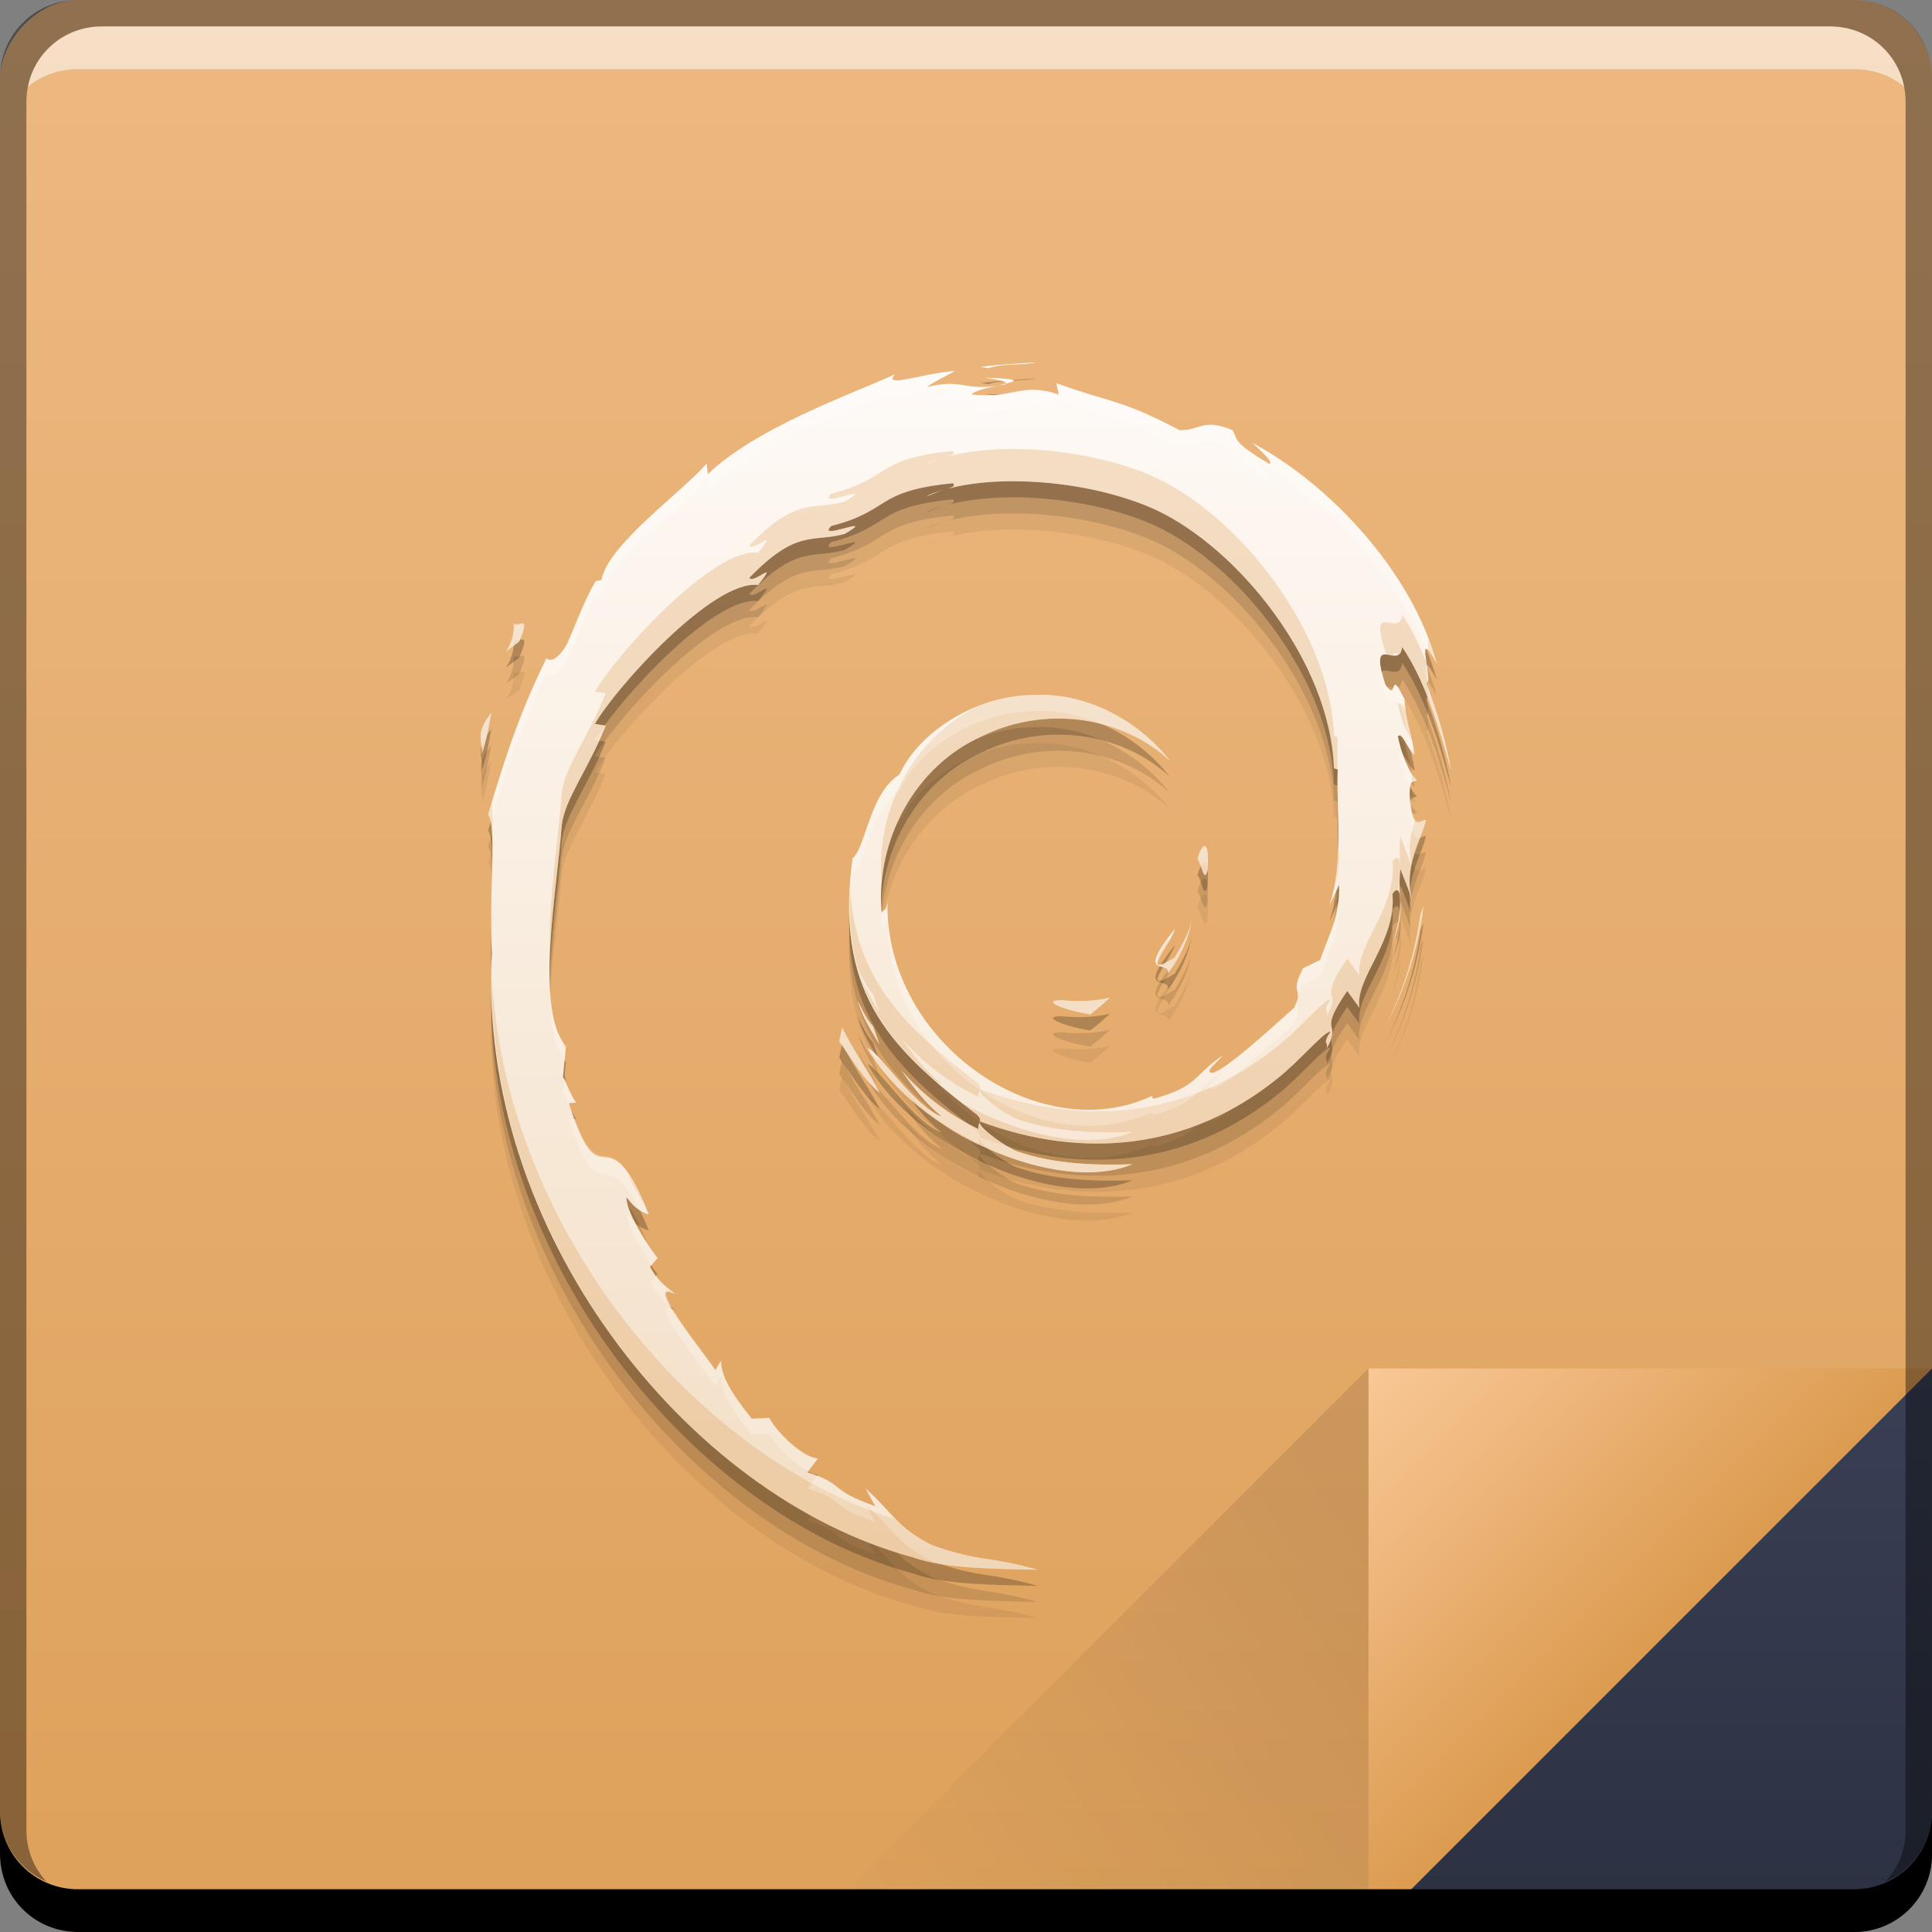 <?xml version="1.0" encoding="UTF-8" standalone="no"?>
<!-- Created with Inkscape (http://www.inkscape.org/) -->

<svg
   xmlns:dc="http://purl.org/dc/elements/1.1/"
   xmlns:cc="http://creativecommons.org/ns#"
   xmlns:rdf="http://www.w3.org/1999/02/22-rdf-syntax-ns#"
   xmlns:svg="http://www.w3.org/2000/svg"
   xmlns="http://www.w3.org/2000/svg"
   xmlns:xlink="http://www.w3.org/1999/xlink"
   xmlns:sodipodi="http://sodipodi.sourceforge.net/DTD/sodipodi-0.dtd"
   xmlns:inkscape="http://www.inkscape.org/namespaces/inkscape"
   width="48"
   height="48"
   id="svg6387"
   version="1.1"
   inkscape:version="0.48+devel r12910"
   sodipodi:docname="application-x-deb.svg">
  <rect width="100%" height="100%" fill="#808080" stroke="none"/>
  <defs
     id="defs6389">
    <linearGradient
       id="linearGradient4221"
       inkscape:collect="always">
      <stop
         id="stop4223"
         offset="0"
         style="stop-color:#dc9b50;stop-opacity:1" />
      <stop
         id="stop4225"
         offset="1"
         style="stop-color:#f9c897;stop-opacity:1" />
    </linearGradient>
    <linearGradient
       id="linearGradient4215"
       inkscape:collect="always">
      <stop
         id="stop4217"
         offset="0"
         style="stop-color:#f3dec5;stop-opacity:1" />
      <stop
         id="stop4219"
         offset="1"
         style="stop-color:#fefaf6;stop-opacity:1" />
    </linearGradient>
    <linearGradient
       inkscape:collect="always"
       id="linearGradient4461">
      <stop
         style="stop-color:#dea15b;stop-opacity:1"
         offset="0"
         id="stop4463" />
      <stop
         style="stop-color:#edb982;stop-opacity:1"
         offset="1"
         id="stop4465" />
    </linearGradient>
    <linearGradient
       inkscape:collect="always"
       id="linearGradient4788-0">
      <stop
         style="stop-color:#000000;stop-opacity:1"
         offset="0"
         id="stop4790-5" />
      <stop
         style="stop-color:#000000;stop-opacity:0"
         offset="1"
         id="stop4792-9" />
    </linearGradient>
    <linearGradient
       inkscape:collect="always"
       id="linearGradient4433-1">
      <stop
         style="stop-color:#2b3141;stop-opacity:1"
         offset="0"
         id="stop4435-3" />
      <stop
         style="stop-color:#394056;stop-opacity:1"
         offset="1"
         id="stop4437-1" />
    </linearGradient>
    <linearGradient
       y2="-1001.09"
       x2="92.143"
       y1="-1049.092"
       x1="92.143"
       gradientTransform="translate(36.821,352.726)"
       gradientUnits="userSpaceOnUse"
       id="linearGradient4117-99"
       xlink:href="#linearGradient4461"
       inkscape:collect="always" />
    <linearGradient
       gradientTransform="translate(101.714,648.362)"
       inkscape:collect="always"
       xlink:href="#linearGradient4433-1"
       id="linearGradient4439-9"
       x1="42.957"
       y1="48"
       x2="42.957"
       y2="33.999"
       gradientUnits="userSpaceOnUse" />
    <linearGradient
       inkscape:collect="always"
       xlink:href="#linearGradient4788-0"
       id="linearGradient4786-8"
       gradientUnits="userSpaceOnUse"
       x1="458.571"
       y1="871.361"
       x2="472.509"
       y2="862.361"
       gradientTransform="matrix(-1,0,0,-1,594.286,1558.724)" />
    <linearGradient
       gradientTransform="translate(-322.857,-180)"
       inkscape:collect="always"
       xlink:href="#linearGradient4221"
       id="linearGradient4219-1"
       x1="465.571"
       y1="869.362"
       x2="458.571"
       y2="862.363"
       gradientUnits="userSpaceOnUse" />
    <style
       id="style1115"
       type="text/css"><![CDATA[ .fil0 {fill:#1F1A17} ]]></style>
    <style
       id="style1246"
       type="text/css"><![CDATA[ .fil0 {fill:#1F1A17} ]]></style>
    <linearGradient
       inkscape:collect="always"
       xlink:href="#linearGradient4215"
       id="linearGradient4213"
       x1="128.672"
       y1="687.362"
       x2="128.672"
       y2="657.362"
       gradientUnits="userSpaceOnUse" />
  </defs>
  <sodipodi:namedview
     id="base"
     pagecolor="#ffffff"
     bordercolor="#666666"
     borderopacity="1.0"
     inkscape:pageopacity="0.0"
     inkscape:pageshadow="2"
     inkscape:zoom="5.665625"
     inkscape:cx="10.964431"
     inkscape:cy="30.87366"
     inkscape:document-units="px"
     inkscape:current-layer="layer1"
     showgrid="false"
     fit-margin-top="0"
     fit-margin-left="0"
     fit-margin-right="0"
     fit-margin-bottom="0"
     inkscape:window-width="1366"
     inkscape:window-height="671"
     inkscape:window-x="0"
     inkscape:window-y="24"
     inkscape:window-maximized="1">
    <sodipodi:guide
       position="-3.1958008e-06,-2.6171875e-06"
       orientation="-48,0"
       id="guide4193" />
    <sodipodi:guide
       position="-3.1958008e-06,48"
       orientation="0,48"
       id="guide4195" />
    <sodipodi:guide
       position="48,48"
       orientation="48,0"
       id="guide4197" />
    <sodipodi:guide
       position="48,-2.6171875e-06"
       orientation="0,-48"
       id="guide4199" />
    <sodipodi:guide
       position="9,9"
       orientation="-30,0"
       id="guide4205" />
    <sodipodi:guide
       position="9,39"
       orientation="0,30"
       id="guide4207" />
    <sodipodi:guide
       position="39,39"
       orientation="30,0"
       id="guide4209" />
    <sodipodi:guide
       position="39,9"
       orientation="0,-30"
       id="guide4211" />
  </sodipodi:namedview>
  <g
     inkscape:label="Capa 1"
     inkscape:groupmode="layer"
     id="layer1"
     transform="translate(-101.714,-648.362)">
    <g
       style="font-size:7.5px;font-style:normal;font-variant:normal;font-weight:bold;font-stretch:normal;line-height:125%;letter-spacing:0px;word-spacing:0px;fill:#ffffff;fill-opacity:1;stroke:none;font-family:Impact;-inkscape-font-specification:Impact Bold"
       id="text853"
       transform="translate(-380,117.143)" />
    <g
       style="font-size:10px;font-style:normal;font-variant:normal;font-weight:normal;font-stretch:normal;line-height:125%;letter-spacing:0px;word-spacing:0px;fill:#000000;fill-opacity:1;stroke:none;font-family:Decker;-inkscape-font-specification:Decker"
       id="text6661"
       transform="translate(-420,42.857)" />
    <rect
       style="fill:url(#linearGradient4117-99);fill-opacity:1;stroke:none"
       id="rect2991-1-7-3-2"
       width="48"
       height="48"
       x="101.714"
       y="-696.362"
       ry="1.945"
       transform="scale(1,-1)" />
    <path
       id="path4233"
       d="m 127.463,658.562 c -0.464,0.038 -0.925,0.056 -1.383,0.114 l 0.198,0.032 c 0.335,-0.122 0.828,-0.063 1.185,-0.146 z m -2.028,0.218 c -0.755,0.045 -1.811,0.442 -1.487,0.084 -1.232,0.55 -3.42,1.322 -4.648,2.475 l -0.031,-0.26 c -0.563,0.674 -2.461,2.015 -2.61,2.891 l -0.146,0.032 c -0.292,0.495 -0.486,1.06 -0.717,1.57 -0.382,0.652 -0.564,0.251 -0.51,0.354 -0.753,1.527 -1.123,2.815 -1.445,3.868 0.23,0.343 0.008,2.068 0.094,3.452 -0.377,6.836 4.794,13.473 10.45,15.005 0.828,0.296 2.06,0.283 3.109,0.312 -1.238,-0.353 -1.393,-0.182 -2.6,-0.603 -0.868,-0.409 -1.058,-0.88 -1.674,-1.414 l 0.239,0.437 c -1.208,-0.426 -0.702,-0.532 -1.685,-0.842 l 0.26,-0.343 c -0.391,-0.03 -1.029,-0.659 -1.206,-1.009 l -0.437,0.02 c -0.513,-0.634 -0.779,-1.091 -0.759,-1.445 l -0.146,0.239 c -0.156,-0.268 -1.889,-2.373 -0.988,-1.882 -0.166,-0.152 -0.394,-0.248 -0.634,-0.686 l 0.187,-0.218 c -0.433,-0.558 -0.797,-1.27 -0.769,-1.508 0.23,0.312 0.393,0.373 0.551,0.426 -1.094,-2.715 -1.157,-0.15 -1.986,-2.766 l 0.177,-0.011 c -0.134,-0.203 -0.215,-0.429 -0.322,-0.645 l 0.073,-0.759 c -0.788,-0.91 -0.218,-3.866 -0.104,-5.49 0.078,-0.66 0.653,-1.37 1.092,-2.475 l -0.27,-0.041 c 0.512,-0.894 2.936,-3.59 4.055,-3.452 0.542,-0.68 -0.112,-0.011 -0.218,-0.177 1.191,-1.231 1.568,-0.87 2.371,-1.092 0.866,-0.513 -0.743,0.197 -0.333,-0.198 1.497,-0.382 1.061,-0.867 3.016,-1.061 0.084,0.047 0.005,0.096 -0.115,0.135 1.377,-0.371 3.633,-0.177 5.168,0.53 2.035,0.952 4.328,3.769 4.419,6.416 l 0.094,0.032 c -0.05,1.051 0.16,2.261 -0.208,3.38 l 0.239,-0.51 c 0.024,0.788 -0.231,1.178 -0.468,1.861 l -0.426,0.208 c -0.351,0.682 0.032,0.434 -0.218,0.977 -0.549,0.487 -1.67,1.526 -2.028,1.622 -0.26,-0.011 0.182,-0.309 0.239,-0.426 -0.734,0.504 -0.593,0.764 -1.716,1.071 l -0.031,-0.073 c -2.771,1.304 -6.621,-1.288 -6.572,-4.814 -0.029,0.224 -0.085,0.17 -0.146,0.26 -0.143,-1.813 0.831,-3.633 2.485,-4.378 1.617,-0.799 3.521,-0.477 4.679,0.603 -0.636,-0.833 -1.909,-1.714 -3.411,-1.633 -1.47,0.023 -2.846,0.96 -3.307,1.976 -0.752,0.473 -0.837,1.831 -1.165,2.08 -0.442,3.247 0.831,4.641 2.984,6.291 0.338,0.228 0.1,0.263 0.146,0.437 -0.715,-0.334 -1.375,-0.836 -1.913,-1.456 0.286,0.417 0.599,0.824 0.998,1.144 -0.674,-0.228 -1.578,-1.638 -1.841,-1.695 1.162,2.082 4.72,3.659 6.582,2.88 -0.86,0.03 -1.964,0.013 -2.932,-0.343 -0.407,-0.209 -0.952,-0.637 -0.853,-0.718 2.54,0.948 5.163,0.711 7.362,-1.05 0.559,-0.435 1.165,-1.175 1.341,-1.185 -0.232,0.349 -0.024,0.234 -0.104,0.437 0.417,-0.736 -0.258,-0.315 0.52,-1.445 l 0.302,0.416 c -0.112,-0.746 0.927,-1.648 0.821,-2.828 0.119,-0.18 0.193,-0.08 0.198,0.166 -0.013,-0.221 -0.04,-0.437 0,-0.78 0.096,0.255 0.225,0.532 0.291,0.801 -0.228,-0.889 0.227,-1.5 0.343,-2.017 -0.113,-0.05 -0.351,0.394 -0.406,-0.655 0.008,-0.456 0.131,-0.242 0.177,-0.354 -0.088,-0.05 -0.325,-0.399 -0.468,-1.071 0.103,-0.157 0.275,0.413 0.416,0.437 -0.089,-0.533 -0.243,-0.942 -0.25,-1.352 -0.412,-0.862 -0.144,0.109 -0.478,-0.374 -0.438,-1.369 0.361,-0.315 0.416,-0.936 0.664,0.963 1.043,2.459 1.217,3.078 -0.132,-0.754 -0.351,-1.487 -0.614,-2.194 0.203,0.084 -0.327,-1.552 0.26,-0.468 -0.628,-2.31 -2.68,-4.467 -4.575,-5.48 0.23,0.212 0.521,0.477 0.416,0.52 -0.942,-0.56 -0.78,-0.606 -0.915,-0.842 -0.767,-0.312 -0.812,0.024 -1.321,0 -1.447,-0.767 -1.725,-0.684 -3.057,-1.165 l 0.062,0.281 c -0.958,-0.318 -1.116,0.12 -2.152,0 -0.062,-0.047 0.33,-0.172 0.655,-0.218 -0.925,0.122 -0.881,-0.183 -1.789,0.032 0.223,-0.156 0.459,-0.262 0.697,-0.396 z m 11.074,13.154 c 0.007,0.246 -0.06,0.636 -0.187,1.05 0.193,-0.505 0.203,-0.782 0.187,-1.05 z m -10.326,-12.988 c 0.265,0.046 0.564,0.082 0.52,0.146 0.29,-0.064 0.365,-0.12 -0.52,-0.146 z m 0.52,0.146 -0.177,0.041 0.166,-0.02 0.011,-0.021 z m -1.508,2.631 c -0.166,0.05 -0.372,0.101 -0.458,0.177 0.136,-0.067 0.29,-0.128 0.458,-0.177 z m -10.721,3.265 c 0.077,0.716 -0.538,0.993 0.135,0.52 0.362,-0.817 -0.14,-0.224 -0.135,-0.52 z m -0.551,2.277 c -0.43,0.55 -0.194,0.665 -0.239,1.04 0.156,-0.477 0.179,-0.763 0.239,-1.04 z m 17.719,3.317 c -0.061,0 -0.137,0.163 -0.177,0.333 0.091,0.049 0.16,0.63 0.25,0.27 0.03,-0.447 -0.012,-0.605 -0.073,-0.603 z m 5.438,1.508 -0.073,0.187 c -0.132,0.95 -0.419,1.893 -0.863,2.766 0.489,-0.92 0.803,-1.933 0.936,-2.953 z m -5.761,0.343 c -0.066,0.329 -0.247,0.615 -0.416,0.915 -0.929,0.585 -0.087,-0.352 0,-0.707 -0.998,1.258 -0.13,0.75 -0.166,1.102 0.296,-0.408 0.507,-0.847 0.582,-1.31 z m -2.028,1.913 c -0.403,0.1 -0.812,0.1 -1.227,0.063 -0.496,0.011 0.09,0.254 0.738,0.354 0.18,-0.14 0.345,-0.278 0.489,-0.416 z m -6.27,0.073 c 0.109,0.403 0.331,0.74 0.541,1.092 l -0.156,-0.447 c -0.173,-0.191 -0.269,-0.416 -0.385,-0.645 z m -0.385,0.676 -0.073,0.343 c 0.326,0.443 0.591,0.932 1.009,1.279 -0.299,-0.585 -0.525,-0.829 -0.936,-1.622 z"
       style="fill:#000000;fill-opacity:0.059"
       inkscape:connector-curvature="0" />
    <path
       inkscape:connector-curvature="0"
       style="fill:#000000;fill-opacity:0.118"
       d="m 127.463,658.162 c -0.464,0.038 -0.925,0.056 -1.383,0.114 l 0.198,0.032 c 0.335,-0.122 0.828,-0.063 1.185,-0.146 z m -2.028,0.218 c -0.755,0.045 -1.811,0.442 -1.487,0.084 -1.232,0.55 -3.42,1.322 -4.648,2.475 l -0.031,-0.26 c -0.563,0.674 -2.461,2.015 -2.61,2.891 l -0.146,0.032 c -0.292,0.495 -0.486,1.06 -0.717,1.57 -0.382,0.652 -0.564,0.251 -0.51,0.354 -0.753,1.527 -1.123,2.815 -1.445,3.868 0.23,0.343 0.008,2.068 0.094,3.452 -0.377,6.836 4.794,13.473 10.45,15.005 0.828,0.296 2.06,0.283 3.109,0.312 -1.238,-0.353 -1.393,-0.182 -2.6,-0.603 -0.868,-0.409 -1.058,-0.88 -1.674,-1.414 l 0.239,0.437 c -1.208,-0.426 -0.702,-0.532 -1.685,-0.842 l 0.26,-0.343 c -0.391,-0.03 -1.029,-0.659 -1.206,-1.009 l -0.437,0.02 c -0.513,-0.634 -0.779,-1.091 -0.759,-1.445 l -0.146,0.239 c -0.156,-0.268 -1.889,-2.373 -0.988,-1.882 -0.166,-0.152 -0.394,-0.248 -0.634,-0.686 l 0.187,-0.218 c -0.433,-0.558 -0.797,-1.27 -0.769,-1.508 0.23,0.312 0.393,0.373 0.551,0.426 -1.094,-2.715 -1.157,-0.15 -1.986,-2.766 l 0.177,-0.011 c -0.134,-0.203 -0.215,-0.429 -0.322,-0.645 l 0.073,-0.759 c -0.788,-0.91 -0.218,-3.866 -0.104,-5.49 0.078,-0.66 0.653,-1.37 1.092,-2.475 l -0.27,-0.041 c 0.512,-0.894 2.936,-3.59 4.055,-3.452 0.542,-0.68 -0.112,-0.011 -0.218,-0.177 1.191,-1.231 1.568,-0.87 2.371,-1.092 0.866,-0.513 -0.743,0.197 -0.333,-0.198 1.497,-0.382 1.061,-0.867 3.016,-1.061 0.084,0.047 0.005,0.096 -0.115,0.135 1.377,-0.371 3.633,-0.177 5.168,0.53 2.035,0.952 4.328,3.769 4.419,6.416 l 0.094,0.032 c -0.05,1.051 0.16,2.261 -0.208,3.38 l 0.239,-0.51 c 0.024,0.788 -0.231,1.178 -0.468,1.861 l -0.426,0.208 c -0.351,0.682 0.032,0.434 -0.218,0.977 -0.549,0.487 -1.67,1.526 -2.028,1.622 -0.26,-0.011 0.182,-0.309 0.239,-0.426 -0.734,0.504 -0.593,0.764 -1.716,1.071 l -0.031,-0.073 c -2.771,1.304 -6.621,-1.288 -6.572,-4.814 -0.029,0.224 -0.085,0.17 -0.146,0.26 -0.143,-1.813 0.831,-3.633 2.485,-4.378 1.617,-0.799 3.521,-0.477 4.679,0.603 -0.636,-0.833 -1.909,-1.714 -3.411,-1.633 -1.47,0.023 -2.846,0.96 -3.307,1.976 -0.752,0.473 -0.837,1.831 -1.165,2.08 -0.442,3.247 0.831,4.641 2.984,6.291 0.338,0.228 0.1,0.263 0.146,0.437 -0.715,-0.334 -1.375,-0.836 -1.913,-1.456 0.286,0.417 0.599,0.824 0.998,1.144 -0.674,-0.228 -1.578,-1.638 -1.841,-1.695 1.162,2.082 4.72,3.659 6.582,2.88 -0.86,0.03 -1.964,0.013 -2.932,-0.343 -0.407,-0.209 -0.952,-0.637 -0.853,-0.718 2.54,0.948 5.163,0.711 7.362,-1.05 0.559,-0.435 1.165,-1.175 1.341,-1.185 -0.232,0.349 -0.024,0.234 -0.104,0.437 0.417,-0.736 -0.258,-0.315 0.52,-1.445 l 0.302,0.416 c -0.112,-0.746 0.927,-1.648 0.821,-2.828 0.119,-0.18 0.193,-0.08 0.198,0.166 -0.013,-0.221 -0.04,-0.437 0,-0.78 0.096,0.255 0.225,0.532 0.291,0.801 -0.228,-0.889 0.227,-1.5 0.343,-2.017 -0.113,-0.05 -0.351,0.394 -0.406,-0.655 0.008,-0.456 0.131,-0.242 0.177,-0.354 -0.088,-0.05 -0.325,-0.399 -0.468,-1.071 0.103,-0.157 0.275,0.413 0.416,0.437 -0.089,-0.533 -0.243,-0.942 -0.25,-1.352 -0.412,-0.862 -0.144,0.109 -0.478,-0.374 -0.438,-1.369 0.361,-0.315 0.416,-0.936 0.664,0.963 1.043,2.459 1.217,3.078 -0.132,-0.754 -0.351,-1.487 -0.614,-2.194 0.203,0.084 -0.327,-1.552 0.26,-0.468 -0.628,-2.31 -2.68,-4.467 -4.575,-5.48 0.23,0.212 0.521,0.477 0.416,0.52 -0.942,-0.56 -0.78,-0.606 -0.915,-0.842 -0.767,-0.312 -0.812,0.024 -1.321,0 -1.447,-0.767 -1.725,-0.684 -3.057,-1.165 l 0.062,0.281 c -0.958,-0.318 -1.116,0.12 -2.152,0 -0.062,-0.047 0.33,-0.172 0.655,-0.218 -0.925,0.122 -0.881,-0.183 -1.789,0.032 0.223,-0.156 0.459,-0.262 0.697,-0.396 z m 11.074,13.154 c 0.007,0.246 -0.06,0.636 -0.187,1.05 0.193,-0.505 0.203,-0.782 0.187,-1.05 z m -10.326,-12.988 c 0.265,0.046 0.564,0.082 0.52,0.146 0.29,-0.064 0.365,-0.12 -0.52,-0.146 z m 0.52,0.146 -0.177,0.041 0.166,-0.02 0.011,-0.021 z m -1.508,2.631 c -0.166,0.05 -0.372,0.101 -0.458,0.177 0.136,-0.067 0.29,-0.128 0.458,-0.177 z m -10.721,3.265 c 0.077,0.716 -0.538,0.993 0.135,0.52 0.362,-0.817 -0.14,-0.224 -0.135,-0.52 z m -0.551,2.277 c -0.43,0.55 -0.194,0.665 -0.239,1.04 0.156,-0.477 0.179,-0.763 0.239,-1.04 z m 17.719,3.317 c -0.061,0 -0.137,0.163 -0.177,0.333 0.091,0.049 0.16,0.63 0.25,0.27 0.03,-0.447 -0.012,-0.605 -0.073,-0.603 z m 5.438,1.508 -0.073,0.187 c -0.132,0.95 -0.419,1.893 -0.863,2.766 0.489,-0.92 0.803,-1.933 0.936,-2.953 z m -5.761,0.343 c -0.066,0.329 -0.247,0.615 -0.416,0.915 -0.929,0.585 -0.087,-0.352 0,-0.707 -0.998,1.258 -0.13,0.75 -0.166,1.102 0.296,-0.408 0.507,-0.847 0.582,-1.31 z m -2.028,1.913 c -0.403,0.1 -0.812,0.1 -1.227,0.063 -0.496,0.011 0.09,0.254 0.738,0.354 0.18,-0.14 0.345,-0.278 0.489,-0.416 z m -6.27,0.073 c 0.109,0.403 0.331,0.74 0.541,1.092 l -0.156,-0.447 c -0.173,-0.191 -0.269,-0.416 -0.385,-0.645 z m -0.385,0.676 -0.073,0.343 c 0.326,0.443 0.591,0.932 1.009,1.279 -0.299,-0.585 -0.525,-0.829 -0.936,-1.622 z"
       id="path4231" />
    <path
       id="path4227"
       d="m 127.463,657.762 c -0.464,0.038 -0.925,0.056 -1.383,0.114 l 0.198,0.032 c 0.335,-0.122 0.828,-0.063 1.185,-0.146 z m -2.028,0.218 c -0.755,0.045 -1.811,0.442 -1.487,0.084 -1.232,0.55 -3.42,1.322 -4.648,2.475 l -0.031,-0.26 c -0.563,0.674 -2.461,2.015 -2.61,2.891 l -0.146,0.032 c -0.292,0.495 -0.486,1.06 -0.717,1.57 -0.382,0.652 -0.564,0.251 -0.51,0.354 -0.753,1.527 -1.123,2.815 -1.445,3.868 0.23,0.343 0.008,2.068 0.094,3.452 -0.377,6.836 4.794,13.473 10.45,15.005 0.828,0.296 2.06,0.283 3.109,0.312 -1.238,-0.353 -1.393,-0.182 -2.6,-0.603 -0.868,-0.409 -1.058,-0.88 -1.674,-1.414 l 0.239,0.437 c -1.208,-0.426 -0.702,-0.532 -1.685,-0.842 l 0.26,-0.343 c -0.391,-0.03 -1.029,-0.659 -1.206,-1.009 l -0.437,0.02 c -0.513,-0.634 -0.779,-1.091 -0.759,-1.445 l -0.146,0.239 c -0.156,-0.268 -1.889,-2.373 -0.988,-1.882 -0.166,-0.152 -0.394,-0.248 -0.634,-0.686 l 0.187,-0.218 c -0.433,-0.558 -0.797,-1.27 -0.769,-1.508 0.23,0.312 0.393,0.373 0.551,0.426 -1.094,-2.715 -1.157,-0.15 -1.986,-2.766 l 0.177,-0.011 c -0.134,-0.203 -0.215,-0.429 -0.322,-0.645 l 0.073,-0.759 c -0.788,-0.91 -0.218,-3.866 -0.104,-5.49 0.078,-0.66 0.653,-1.37 1.092,-2.475 l -0.27,-0.041 c 0.512,-0.894 2.936,-3.59 4.055,-3.452 0.542,-0.68 -0.112,-0.011 -0.218,-0.177 1.191,-1.231 1.568,-0.87 2.371,-1.092 0.866,-0.513 -0.743,0.197 -0.333,-0.198 1.497,-0.382 1.061,-0.867 3.016,-1.061 0.084,0.047 0.005,0.096 -0.115,0.135 1.377,-0.371 3.633,-0.177 5.168,0.53 2.035,0.952 4.328,3.769 4.419,6.416 l 0.094,0.032 c -0.05,1.051 0.16,2.261 -0.208,3.38 l 0.239,-0.51 c 0.024,0.788 -0.231,1.178 -0.468,1.861 l -0.426,0.208 c -0.351,0.682 0.032,0.434 -0.218,0.977 -0.549,0.487 -1.67,1.526 -2.028,1.622 -0.26,-0.011 0.182,-0.309 0.239,-0.426 -0.734,0.504 -0.593,0.764 -1.716,1.071 l -0.031,-0.073 c -2.771,1.304 -6.621,-1.288 -6.572,-4.814 -0.029,0.224 -0.085,0.17 -0.146,0.26 -0.143,-1.813 0.831,-3.633 2.485,-4.378 1.617,-0.799 3.521,-0.477 4.679,0.603 -0.636,-0.833 -1.909,-1.714 -3.411,-1.633 -1.47,0.023 -2.846,0.96 -3.307,1.976 -0.752,0.473 -0.837,1.831 -1.165,2.08 -0.442,3.247 0.831,4.641 2.984,6.291 0.338,0.228 0.1,0.263 0.146,0.437 -0.715,-0.334 -1.375,-0.836 -1.913,-1.456 0.286,0.417 0.599,0.824 0.998,1.144 -0.674,-0.228 -1.578,-1.638 -1.841,-1.695 1.162,2.082 4.72,3.659 6.582,2.88 -0.86,0.03 -1.964,0.013 -2.932,-0.343 -0.407,-0.209 -0.952,-0.637 -0.853,-0.718 2.54,0.948 5.163,0.711 7.362,-1.05 0.559,-0.435 1.165,-1.175 1.341,-1.185 -0.232,0.349 -0.024,0.234 -0.104,0.437 0.417,-0.736 -0.258,-0.315 0.52,-1.445 l 0.302,0.416 c -0.112,-0.746 0.927,-1.648 0.821,-2.828 0.119,-0.18 0.193,-0.08 0.198,0.166 -0.013,-0.221 -0.04,-0.437 0,-0.78 0.096,0.255 0.225,0.532 0.291,0.801 -0.228,-0.889 0.227,-1.5 0.343,-2.017 -0.113,-0.05 -0.351,0.394 -0.406,-0.655 0.008,-0.456 0.131,-0.242 0.177,-0.354 -0.088,-0.05 -0.325,-0.399 -0.468,-1.071 0.103,-0.157 0.275,0.413 0.416,0.437 -0.089,-0.533 -0.243,-0.942 -0.25,-1.352 -0.412,-0.862 -0.144,0.109 -0.478,-0.374 -0.438,-1.369 0.361,-0.315 0.416,-0.936 0.664,0.963 1.043,2.459 1.217,3.078 -0.132,-0.754 -0.351,-1.487 -0.614,-2.194 0.203,0.084 -0.327,-1.552 0.26,-0.468 -0.628,-2.31 -2.68,-4.467 -4.575,-5.48 0.23,0.212 0.521,0.477 0.416,0.52 -0.942,-0.56 -0.78,-0.606 -0.915,-0.842 -0.767,-0.312 -0.812,0.024 -1.321,0 -1.447,-0.767 -1.725,-0.684 -3.057,-1.165 l 0.062,0.281 c -0.958,-0.318 -1.116,0.12 -2.152,0 -0.062,-0.047 0.33,-0.172 0.655,-0.218 -0.925,0.122 -0.881,-0.183 -1.789,0.032 0.223,-0.156 0.459,-0.262 0.697,-0.396 z m 11.074,13.154 c 0.007,0.246 -0.06,0.636 -0.187,1.05 0.193,-0.505 0.203,-0.782 0.187,-1.05 z m -10.326,-12.988 c 0.265,0.046 0.564,0.082 0.52,0.146 0.29,-0.064 0.365,-0.12 -0.52,-0.146 z m 0.52,0.146 -0.177,0.041 0.166,-0.02 0.011,-0.021 z m -1.508,2.631 c -0.166,0.05 -0.372,0.101 -0.458,0.177 0.136,-0.067 0.29,-0.128 0.458,-0.177 z m -10.721,3.265 c 0.077,0.716 -0.538,0.993 0.135,0.52 0.362,-0.817 -0.14,-0.224 -0.135,-0.52 z m -0.551,2.277 c -0.43,0.55 -0.194,0.665 -0.239,1.04 0.156,-0.477 0.179,-0.763 0.239,-1.04 z m 17.719,3.317 c -0.061,0 -0.137,0.163 -0.177,0.333 0.091,0.049 0.16,0.63 0.25,0.27 0.03,-0.447 -0.012,-0.605 -0.073,-0.603 z m 5.438,1.508 -0.073,0.187 c -0.132,0.95 -0.419,1.893 -0.863,2.766 0.489,-0.92 0.803,-1.933 0.936,-2.953 z m -5.761,0.343 c -0.066,0.329 -0.247,0.615 -0.416,0.915 -0.929,0.585 -0.087,-0.352 0,-0.707 -0.998,1.258 -0.13,0.75 -0.166,1.102 0.296,-0.408 0.507,-0.847 0.582,-1.31 z m -2.028,1.913 c -0.403,0.1 -0.812,0.1 -1.227,0.063 -0.496,0.011 0.09,0.254 0.738,0.354 0.18,-0.14 0.345,-0.278 0.489,-0.416 z m -6.27,0.073 c 0.109,0.403 0.331,0.74 0.541,1.092 l -0.156,-0.447 c -0.173,-0.191 -0.269,-0.416 -0.385,-0.645 z m -0.385,0.676 -0.073,0.343 c 0.326,0.443 0.591,0.932 1.009,1.279 -0.299,-0.585 -0.525,-0.829 -0.936,-1.622 z"
       style="fill:#000000;fill-opacity:0.235"
       inkscape:connector-curvature="0" />
    <path
       inkscape:connector-curvature="0"
       style="fill:#ffffff;fill-opacity:0.537;stroke:none"
       d="m 104.246,649.018 c -0.917,0 -1.671,0.639 -1.844,1.5 0.336,-0.28 0.775,-0.438 1.25,-0.438 l 44.125,0 c 0.475,0 0.914,0.158 1.25,0.438 -0.173,-0.861 -0.927,-1.5 -1.844,-1.5 l -42.938,0 z"
       id="path7515-3-1" />
    <path
       style="fill:url(#linearGradient4219-1);fill-opacity:1.0;stroke:none"
       d="m 135.714,682.361 0,14.001 14,-14 z"
       id="path4130-6"
       inkscape:connector-curvature="0" />
    <path
       inkscape:connector-curvature="0"
       style="fill:url(#linearGradient4439-9);fill-opacity:1;stroke:none"
       d="m 149.714,682.362 -14,14 12.055,0 c 1.077,0 1.945,-0.868 1.945,-1.945 l 0,-12.055 z"
       id="path4303-7" />
    <path
       inkscape:connector-curvature="0"
       id="path4784-3"
       d="m 135.714,696.362 0,-14.001 -14,14 z"
       style="opacity:0.1;fill:url(#linearGradient4786-8);fill-opacity:1;stroke:none" />
    <path
       inkscape:connector-curvature="0"
       style="fill:#000000;fill-opacity:1;stroke:none"
       d="m 101.714,693.362 0,1.062 c 0,1.077 0.86,1.938 1.938,1.938 l 44.125,0 c 1.077,0 1.938,-0.86 1.938,-1.938 l 0,-1.062 c 0,1.077 -0.86,1.938 -1.938,1.938 l -44.125,0 c -1.077,0 -1.938,-0.86 -1.938,-1.938 z"
       id="rect846-0-3" />
    <path
       inkscape:connector-curvature="0"
       style="fill:#000000;fill-opacity:0.392;stroke:none"
       d="m 103.652,648.362 c -1.077,0 -1.938,0.86 -1.938,1.938 l 0,43.062 c 0,0.793 0.48,1.449 1.156,1.75 -0.309,-0.333 -0.5,-0.782 -0.5,-1.281 l 0,-42.938 c 0,-1.048 0.827,-1.875 1.875,-1.875 l 42.938,0 c 1.048,0 1.875,0.827 1.875,1.875 l 0,42.938 c 0,0.499 -0.191,0.948 -0.5,1.281 0.676,-0.301 1.156,-0.957 1.156,-1.75 l 0,-43.062 c 0,-1.077 -0.86,-1.938 -1.938,-1.938 l -44.125,0 z"
       id="rect4280-1-7" />
    <path
       inkscape:connector-curvature="0"
       style="fill:url(#linearGradient4213);fill-opacity:1"
       d="m 127.463,657.362 c -0.464,0.038 -0.925,0.056 -1.383,0.114 l 0.198,0.032 c 0.335,-0.122 0.828,-0.063 1.185,-0.146 z m -2.028,0.218 c -0.755,0.045 -1.811,0.442 -1.487,0.084 -1.232,0.55 -3.42,1.322 -4.648,2.475 l -0.031,-0.26 c -0.563,0.674 -2.461,2.015 -2.61,2.891 l -0.146,0.032 c -0.292,0.495 -0.486,1.06 -0.717,1.57 -0.382,0.652 -0.564,0.251 -0.51,0.354 -0.753,1.527 -1.123,2.815 -1.445,3.868 0.23,0.343 0.008,2.068 0.094,3.452 -0.377,6.836 4.794,13.473 10.45,15.005 0.828,0.296 2.06,0.283 3.109,0.312 -1.238,-0.353 -1.393,-0.182 -2.6,-0.603 -0.868,-0.409 -1.058,-0.88 -1.674,-1.414 l 0.239,0.437 c -1.208,-0.426 -0.702,-0.532 -1.685,-0.842 l 0.26,-0.343 c -0.391,-0.03 -1.029,-0.659 -1.206,-1.009 l -0.437,0.02 c -0.513,-0.634 -0.779,-1.091 -0.759,-1.445 l -0.146,0.239 c -0.156,-0.268 -1.889,-2.373 -0.988,-1.882 -0.166,-0.152 -0.394,-0.248 -0.634,-0.686 l 0.187,-0.218 c -0.433,-0.558 -0.797,-1.27 -0.769,-1.508 0.23,0.312 0.393,0.373 0.551,0.426 -1.094,-2.715 -1.157,-0.15 -1.986,-2.766 l 0.177,-0.011 c -0.134,-0.203 -0.215,-0.429 -0.322,-0.645 l 0.073,-0.759 c -0.788,-0.91 -0.218,-3.866 -0.104,-5.49 0.078,-0.66 0.653,-1.37 1.092,-2.475 l -0.27,-0.041 c 0.512,-0.894 2.936,-3.59 4.055,-3.452 0.542,-0.68 -0.112,-0.011 -0.218,-0.177 1.191,-1.231 1.568,-0.87 2.371,-1.092 0.866,-0.513 -0.743,0.197 -0.333,-0.198 1.497,-0.382 1.061,-0.867 3.016,-1.061 0.084,0.047 0.005,0.096 -0.115,0.135 1.377,-0.371 3.633,-0.177 5.168,0.53 2.035,0.952 4.328,3.769 4.419,6.416 l 0.094,0.032 c -0.05,1.051 0.16,2.261 -0.208,3.38 l 0.239,-0.51 c 0.024,0.788 -0.231,1.178 -0.468,1.861 l -0.426,0.208 c -0.351,0.682 0.032,0.434 -0.218,0.977 -0.549,0.487 -1.67,1.526 -2.028,1.622 -0.26,-0.011 0.182,-0.309 0.239,-0.426 -0.734,0.504 -0.593,0.764 -1.716,1.071 l -0.031,-0.073 c -2.771,1.304 -6.621,-1.288 -6.572,-4.814 -0.029,0.224 -0.085,0.17 -0.146,0.26 -0.143,-1.813 0.831,-3.633 2.485,-4.378 1.617,-0.799 3.521,-0.477 4.679,0.603 -0.636,-0.833 -1.909,-1.714 -3.411,-1.633 -1.47,0.023 -2.846,0.96 -3.307,1.976 -0.752,0.473 -0.837,1.831 -1.165,2.08 -0.442,3.247 0.831,4.641 2.984,6.291 0.338,0.228 0.1,0.263 0.146,0.437 -0.715,-0.334 -1.375,-0.836 -1.913,-1.456 0.286,0.417 0.599,0.824 0.998,1.144 -0.674,-0.228 -1.578,-1.638 -1.841,-1.695 1.162,2.082 4.72,3.659 6.582,2.88 -0.86,0.03 -1.964,0.013 -2.932,-0.343 -0.407,-0.209 -0.952,-0.637 -0.853,-0.718 2.54,0.948 5.163,0.711 7.362,-1.05 0.559,-0.435 1.165,-1.175 1.341,-1.185 -0.232,0.349 -0.024,0.234 -0.104,0.437 0.417,-0.736 -0.258,-0.315 0.52,-1.445 l 0.302,0.416 c -0.112,-0.746 0.927,-1.648 0.821,-2.828 0.119,-0.18 0.193,-0.08 0.198,0.166 -0.013,-0.221 -0.04,-0.437 0,-0.78 0.096,0.255 0.225,0.532 0.291,0.801 -0.228,-0.889 0.227,-1.5 0.343,-2.017 -0.113,-0.05 -0.351,0.394 -0.406,-0.655 0.008,-0.456 0.131,-0.242 0.177,-0.354 -0.088,-0.05 -0.325,-0.399 -0.468,-1.071 0.103,-0.157 0.275,0.413 0.416,0.437 -0.089,-0.533 -0.243,-0.942 -0.25,-1.352 -0.412,-0.862 -0.144,0.109 -0.478,-0.374 -0.438,-1.369 0.361,-0.315 0.416,-0.936 0.664,0.963 1.043,2.459 1.217,3.078 -0.132,-0.754 -0.351,-1.487 -0.614,-2.194 0.203,0.084 -0.327,-1.552 0.26,-0.468 -0.628,-2.31 -2.68,-4.467 -4.575,-5.48 0.23,0.212 0.521,0.477 0.416,0.52 -0.942,-0.56 -0.78,-0.606 -0.915,-0.842 -0.767,-0.312 -0.812,0.024 -1.321,0 -1.447,-0.767 -1.725,-0.684 -3.057,-1.165 l 0.062,0.281 c -0.958,-0.318 -1.116,0.12 -2.152,0 -0.062,-0.047 0.33,-0.172 0.655,-0.218 -0.925,0.122 -0.881,-0.183 -1.789,0.032 0.223,-0.156 0.459,-0.262 0.697,-0.396 z m 11.074,13.154 c 0.007,0.246 -0.06,0.636 -0.187,1.05 0.193,-0.505 0.203,-0.782 0.187,-1.05 z m -10.326,-12.988 c 0.265,0.046 0.564,0.082 0.52,0.146 0.29,-0.064 0.365,-0.12 -0.52,-0.146 z m 0.52,0.146 -0.177,0.041 0.166,-0.02 0.011,-0.021 z m -1.508,2.631 c -0.166,0.05 -0.372,0.101 -0.458,0.177 0.136,-0.067 0.29,-0.128 0.458,-0.177 z m -10.721,3.265 c 0.077,0.716 -0.538,0.993 0.135,0.52 0.362,-0.817 -0.14,-0.224 -0.135,-0.52 z m -0.551,2.277 c -0.43,0.55 -0.194,0.665 -0.239,1.04 0.156,-0.477 0.179,-0.763 0.239,-1.04 z m 17.719,3.317 c -0.061,0 -0.137,0.163 -0.177,0.333 0.091,0.049 0.16,0.63 0.25,0.27 0.03,-0.447 -0.012,-0.605 -0.073,-0.603 z m 5.438,1.508 -0.073,0.187 c -0.132,0.95 -0.419,1.893 -0.863,2.766 0.489,-0.92 0.803,-1.933 0.936,-2.953 z m -5.761,0.343 c -0.066,0.329 -0.247,0.615 -0.416,0.915 -0.929,0.585 -0.087,-0.352 0,-0.707 -0.998,1.258 -0.13,0.75 -0.166,1.102 0.296,-0.408 0.507,-0.847 0.582,-1.31 z m -2.028,1.913 c -0.403,0.1 -0.812,0.1 -1.227,0.063 -0.496,0.011 0.09,0.254 0.738,0.354 0.18,-0.14 0.345,-0.278 0.489,-0.416 z m -6.27,0.073 c 0.109,0.403 0.331,0.74 0.541,1.092 l -0.156,-0.447 c -0.173,-0.191 -0.269,-0.416 -0.385,-0.645 z m -0.385,0.676 -0.073,0.343 c 0.326,0.443 0.591,0.932 1.009,1.279 -0.299,-0.585 -0.525,-0.829 -0.936,-1.622 z"
       id="path2820" />
    <path
       style="fill:#e1a45f;fill-opacity:0.314"
       d="M 25.391 11.158 C 24.711 11.141 24.071 11.201 23.555 11.34 C 23.674 11.3 23.754 11.252 23.67 11.205 C 21.715 11.399 22.152 11.883 20.654 12.266 C 20.244 12.661 21.852 11.949 20.986 12.463 C 20.183 12.685 19.806 12.324 18.615 13.555 C 18.722 13.72 19.376 13.053 18.834 13.732 C 17.715 13.595 15.291 16.289 14.779 17.184 L 15.049 17.225 C 14.61 18.329 14.035 19.039 13.957 19.699 C 13.881 20.781 13.611 22.444 13.666 23.709 C 13.712 22.6 13.896 21.364 13.957 20.5 C 14.035 19.84 14.61 19.13 15.049 18.025 L 14.779 17.984 C 15.291 17.09 17.715 14.393 18.834 14.531 C 19.376 13.851 18.722 14.521 18.615 14.355 C 19.806 13.125 20.183 13.486 20.986 13.264 C 21.852 12.75 20.244 13.461 20.654 13.066 C 22.152 12.684 21.715 12.2 23.67 12.006 C 23.754 12.053 23.674 12.101 23.555 12.141 C 24.932 11.769 27.187 11.963 28.723 12.67 C 30.758 13.622 33.051 16.44 33.143 19.086 L 33.236 19.117 C 33.221 19.427 33.235 19.768 33.244 20.1 C 33.25 19.486 33.209 18.88 33.236 18.318 L 33.143 18.287 C 33.051 15.641 30.758 12.823 28.723 11.871 C 27.763 11.429 26.523 11.187 25.391 11.158 z M 23.482 11.361 C 23.315 11.41 23.161 11.47 23.025 11.537 C 23.111 11.461 23.316 11.411 23.482 11.361 z M 23.482 12.162 C 23.316 12.212 23.111 12.262 23.025 12.338 C 23.161 12.271 23.315 12.211 23.482 12.162 z M 34.838 15.271 C 34.783 15.893 33.984 14.838 34.422 16.207 C 34.441 16.234 34.452 16.241 34.467 16.26 C 34.516 16.267 34.566 16.274 34.617 16.279 C 34.636 16.224 34.66 16.195 34.721 16.27 C 34.779 16.248 34.827 16.199 34.838 16.07 C 35.502 17.034 35.879 18.53 36.053 19.148 C 35.92 18.395 35.702 17.662 35.439 16.955 C 35.525 16.99 35.48 16.719 35.443 16.475 C 35.273 16.048 35.081 15.624 34.838 15.271 z M 12.762 15.426 C 12.839 16.142 12.223 16.418 12.896 15.945 C 13.259 15.129 12.757 15.722 12.762 15.426 z M 35.463 15.809 C 35.486 15.973 35.497 16.109 35.461 16.137 C 35.502 16.16 35.571 16.249 35.699 16.486 C 35.637 16.258 35.551 16.033 35.463 15.809 z M 25.656 17.268 C 25.168 17.275 24.693 17.39 24.256 17.568 C 22.684 18.35 21.763 20.112 21.902 21.875 C 21.909 21.865 21.914 21.864 21.92 21.857 C 22.076 20.337 22.982 18.929 24.387 18.297 C 26.004 17.497 27.908 17.82 29.066 18.9 C 28.431 18.067 27.158 17.186 25.656 17.268 z M 34.775 17.469 C 34.761 17.468 34.745 17.476 34.732 17.496 C 34.832 17.967 34.965 18.225 35.074 18.387 C 35.017 18.134 34.977 17.895 34.943 17.676 C 34.882 17.569 34.824 17.471 34.775 17.469 z M 12.211 17.703 C 11.781 18.253 12.016 18.37 11.971 18.744 C 12.126 18.267 12.151 17.98 12.211 17.703 z M 35.123 18.611 C 35.103 18.614 35.085 18.631 35.068 18.66 C 35.096 18.693 35.123 18.728 35.148 18.732 C 35.141 18.688 35.131 18.654 35.123 18.611 z M 35.055 19.158 C 35.066 19.252 35.074 19.371 35.09 19.428 C 35.129 19.401 35.177 19.428 35.201 19.367 C 35.171 19.35 35.111 19.248 35.055 19.158 z M 12.227 19.92 C 12.197 20.017 12.155 20.137 12.127 20.23 C 12.192 20.328 12.217 20.555 12.227 20.836 C 12.236 20.487 12.24 20.167 12.227 19.92 z M 35.16 20.357 C 35.048 20.693 34.973 21.068 35.074 21.527 C 35.16 21.078 35.356 20.704 35.43 20.377 C 35.362 20.347 35.251 20.462 35.16 20.357 z M 34.795 20.793 C 34.755 21.135 34.782 21.352 34.795 21.572 C 34.795 21.578 34.795 21.586 34.795 21.592 C 34.891 21.846 35.02 22.124 35.086 22.393 C 35.005 22.076 35.024 21.805 35.07 21.551 C 35.002 21.296 34.886 21.034 34.795 20.793 z M 34.795 21.572 C 34.79 21.326 34.717 21.226 34.598 21.406 C 34.703 22.586 33.666 23.488 33.777 24.234 L 33.475 23.818 C 32.696 24.949 33.372 24.528 32.955 25.264 C 33.035 25.061 32.827 25.177 33.059 24.828 C 32.882 24.838 32.276 25.578 31.717 26.014 C 29.518 27.775 26.895 28.01 24.355 27.062 C 24.257 27.143 24.802 27.572 25.209 27.781 C 26.177 28.137 27.28 28.153 28.141 28.123 C 27.037 28.584 25.345 28.208 23.902 27.4 C 23.993 27.471 24.074 27.541 24.168 27.613 C 24.506 27.841 24.269 27.877 24.314 28.051 C 23.6 27.717 22.938 27.214 22.4 26.594 C 22.686 27.011 22.999 27.419 23.398 27.738 C 22.856 27.555 22.181 26.637 21.795 26.244 C 21.817 26.285 21.837 26.311 21.859 26.355 C 21.76 26.273 21.671 26.182 21.586 26.086 C 22.773 28.147 26.291 29.697 28.141 28.924 C 27.28 28.954 26.177 28.936 25.209 28.58 C 24.802 28.371 24.257 27.944 24.355 27.863 C 26.895 28.811 29.518 28.574 31.717 26.812 C 32.276 26.377 32.882 25.637 33.059 25.627 C 32.827 25.976 33.035 25.862 32.955 26.064 C 33.372 25.328 32.696 25.749 33.475 24.619 L 33.777 25.035 C 33.666 24.289 34.703 23.387 34.598 22.207 C 34.652 22.125 34.695 22.106 34.729 22.127 C 34.771 21.912 34.799 21.714 34.795 21.572 z M 29.93 21.021 C 29.869 21.021 29.791 21.183 29.752 21.354 C 29.843 21.402 29.912 21.983 30.002 21.623 C 30.032 21.176 29.99 21.02 29.93 21.021 z M 33.268 21.188 L 33.227 21.273 C 33.207 21.637 33.16 21.998 33.059 22.354 C 33.184 22.012 33.282 21.668 33.268 21.188 z M 34.775 22.027 C 34.771 22.058 34.749 22.107 34.742 22.141 C 34.773 22.177 34.793 22.256 34.795 22.373 C 34.789 22.263 34.779 22.152 34.775 22.027 z M 34.795 22.373 C 34.802 22.619 34.734 23.007 34.607 23.422 C 34.8 22.917 34.811 22.642 34.795 22.373 z M 21.125 22.086 C 21.084 22.839 21.149 23.489 21.309 24.059 C 21.424 24.287 21.521 24.513 21.693 24.703 L 21.85 25.148 C 21.64 24.796 21.418 24.461 21.309 24.059 C 21.626 25.19 22.304 26.04 23.248 26.861 C 23.298 26.889 23.35 26.921 23.398 26.938 C 22.999 26.618 22.686 26.212 22.4 25.795 C 22.938 26.415 23.6 26.916 24.314 27.25 C 24.269 27.076 24.506 27.04 24.168 26.812 C 22.401 25.458 21.245 24.261 21.125 22.086 z M 12.211 22.287 C 12.201 22.694 12.201 23.105 12.219 23.508 C 12.22 23.3 12.209 23.092 12.221 22.883 C 12.209 22.691 12.213 22.488 12.211 22.287 z M 35.367 22.529 L 35.295 22.715 C 35.162 23.665 34.875 24.607 34.432 25.48 C 34.92 24.56 35.234 23.55 35.367 22.529 z M 29.607 22.871 C 29.541 23.2 29.36 23.487 29.191 23.787 C 28.331 24.328 28.969 23.58 29.141 23.182 C 29.098 23.247 29.07 23.317 29.023 23.381 C 29.025 23.362 29.017 23.354 29.014 23.34 C 28.425 24.179 29.056 23.864 29.023 24.182 C 29.32 23.773 29.532 23.334 29.607 22.871 z M 12.219 24.201 C 12.122 30.851 17.158 37.195 22.672 38.688 C 23.5 38.984 24.732 38.971 25.781 39 C 24.544 38.647 24.388 38.818 23.182 38.396 C 22.761 38.198 22.503 37.985 22.275 37.758 C 17.14 36.145 12.508 30.394 12.219 24.201 z M 27.578 24.785 C 27.175 24.885 26.766 24.884 26.352 24.848 C 25.855 24.859 26.441 25.101 27.09 25.201 C 27.27 25.061 27.434 24.923 27.578 24.785 z M 21.309 24.857 C 21.418 25.26 21.64 25.597 21.85 25.949 L 21.693 25.502 C 21.52 25.311 21.424 25.086 21.309 24.857 z M 20.924 25.533 L 20.852 25.877 C 21.178 26.32 21.442 26.809 21.859 27.156 C 21.561 26.571 21.334 26.326 20.924 25.533 z M 13.996 25.871 L 13.988 25.949 C 14.01 25.992 14.033 26.034 14.053 26.078 L 14.061 25.99 C 14.033 25.959 14.02 25.907 13.996 25.871 z M 15.611 29.172 C 15.675 29.378 15.839 29.66 16.021 29.955 C 15.865 29.593 15.729 29.341 15.611 29.172 z "
       transform="translate(101.714,648.362)"
       id="path4235" />
    <path
       style="fill:#ffffff;fill-opacity:0.235"
       d="M 25.748 9 C 25.284 9.038 24.823 9.055 24.365 9.113 L 24.564 9.146 C 24.9 9.024 25.39 9.083 25.748 9 z M 23.721 9.219 C 22.965 9.264 21.911 9.661 22.234 9.303 C 21.002 9.852 18.814 10.625 17.586 11.777 L 17.555 11.518 C 16.992 12.192 15.095 13.532 14.945 14.408 L 14.799 14.439 C 14.507 14.935 14.313 15.5 14.082 16.01 C 13.7 16.662 13.517 16.261 13.572 16.363 C 12.82 17.891 12.449 19.177 12.127 20.23 C 12.156 20.273 12.177 20.339 12.193 20.422 C 12.503 19.405 12.864 18.2 13.572 16.764 C 13.517 16.661 13.7 17.063 14.082 16.41 C 14.313 15.9 14.507 15.335 14.799 14.84 L 14.945 14.807 C 15.095 13.931 16.992 12.59 17.555 11.916 L 17.586 12.176 C 18.814 11.023 21.002 10.251 22.234 9.701 C 21.911 10.06 22.965 9.664 23.721 9.619 C 23.483 9.753 23.248 9.858 23.025 10.014 C 23.933 9.799 23.887 10.105 24.812 9.982 C 24.488 10.029 24.096 10.154 24.158 10.201 C 25.194 10.321 25.353 9.883 26.311 10.201 L 26.248 9.92 C 27.58 10.401 27.858 10.317 29.305 11.084 C 29.813 11.108 29.858 10.772 30.625 11.084 C 30.76 11.321 30.599 11.368 31.541 11.928 C 31.646 11.885 31.355 11.62 31.125 11.408 C 32.81 12.309 34.614 14.114 35.436 16.127 C 35.467 16.109 35.54 16.192 35.699 16.486 C 35.072 14.177 33.02 12.02 31.125 11.008 C 31.355 11.219 31.646 11.484 31.541 11.527 C 30.599 10.967 30.76 10.922 30.625 10.686 C 29.858 10.373 29.813 10.71 29.305 10.686 C 27.858 9.919 27.58 10 26.248 9.52 L 26.311 9.801 C 25.563 9.552 25.29 9.758 24.719 9.807 C 25.186 9.836 25.229 9.877 24.99 9.93 L 24.979 9.951 L 24.812 9.971 L 24.99 9.93 C 25.028 9.876 24.808 9.842 24.58 9.805 C 24.449 9.809 24.329 9.821 24.158 9.801 C 24.096 9.754 24.488 9.629 24.812 9.582 C 23.887 9.704 23.933 9.399 23.025 9.613 C 23.248 9.457 23.483 9.353 23.721 9.219 z M 24.471 9.385 C 24.636 9.413 24.804 9.439 24.904 9.469 C 24.992 9.462 25.08 9.453 25.168 9.447 C 25.125 9.42 24.935 9.398 24.471 9.385 z M 25.166 9.455 C 25.084 9.459 25.004 9.467 24.924 9.475 C 24.972 9.491 25.005 9.51 24.99 9.531 C 25.114 9.504 25.179 9.478 25.166 9.455 z M 24.99 9.531 L 24.812 9.572 L 24.979 9.551 L 24.99 9.531 z M 12.762 15.426 C 12.83 16.06 12.404 16.317 12.762 16.047 C 12.768 15.979 12.77 15.906 12.762 15.826 C 12.76 15.946 12.839 15.919 12.912 15.9 C 13.216 15.186 12.757 15.713 12.762 15.426 z M 35.439 16.516 C 35.386 16.515 35.421 16.729 35.453 16.943 C 35.507 16.931 35.482 16.734 35.451 16.527 C 35.448 16.526 35.442 16.516 35.439 16.516 z M 34.336 16.691 C 34.27 16.751 34.268 16.924 34.422 17.406 C 34.756 17.89 34.488 16.919 34.9 17.781 C 34.905 18.05 34.97 18.332 35.041 18.635 C 35.078 18.688 35.114 18.727 35.148 18.732 C 35.059 18.199 34.907 17.79 34.9 17.381 C 34.488 16.519 34.756 17.491 34.422 17.008 C 34.379 16.875 34.357 16.782 34.336 16.691 z M 35.467 17.037 C 35.487 17.181 35.494 17.296 35.467 17.332 C 35.749 18.051 35.945 18.766 36.053 19.148 C 35.925 18.423 35.716 17.719 35.467 17.037 z M 25.656 17.268 C 24.186 17.291 22.81 18.227 22.35 19.242 C 21.597 19.715 21.511 21.074 21.184 21.322 C 21.116 21.817 21.102 22.256 21.111 22.672 C 21.121 22.37 21.137 22.062 21.184 21.723 C 21.511 21.475 21.597 20.115 22.35 19.643 C 22.81 18.627 24.186 17.691 25.656 17.668 C 26.278 17.634 26.856 17.769 27.371 17.994 C 28.011 18.16 28.6 18.466 29.066 18.9 C 28.431 18.067 27.158 17.186 25.656 17.268 z M 12.211 17.703 C 11.844 18.171 11.948 18.343 11.963 18.609 C 11.973 18.526 12.017 18.423 12.086 18.305 C 12.137 18.077 12.173 17.878 12.211 17.703 z M 15.045 18.025 C 14.963 18.14 14.828 18.299 14.779 18.385 L 14.879 18.4 C 14.936 18.275 14.995 18.162 15.049 18.025 L 15.045 18.025 z M 34.775 18.67 C 34.761 18.669 34.745 18.678 34.732 18.697 C 34.822 19.12 34.939 19.37 35.043 19.543 C 35.079 19.352 35.164 19.458 35.201 19.367 C 35.135 19.33 34.986 19.124 34.855 18.742 C 34.855 18.742 34.854 18.741 34.854 18.74 C 34.826 18.704 34.799 18.671 34.775 18.67 z M 35.047 19.902 C 35.035 19.948 35.025 20.014 35.023 20.121 C 35.059 20.806 35.173 20.844 35.279 20.809 C 35.334 20.666 35.401 20.505 35.43 20.377 C 35.326 20.331 35.123 20.646 35.047 19.902 z M 33.248 20.842 C 33.246 21.397 33.205 21.958 33.027 22.498 L 33.184 22.168 C 33.245 21.723 33.258 21.284 33.248 20.842 z M 29.93 21.021 C 29.869 21.021 29.791 21.183 29.752 21.354 C 29.78 21.368 29.803 21.459 29.828 21.531 C 29.861 21.466 29.898 21.42 29.93 21.42 C 29.965 21.419 29.988 21.497 30 21.627 C 30.001 21.624 30.001 21.626 30.002 21.623 C 30.032 21.176 29.99 21.02 29.93 21.021 z M 12.229 21.602 C 12.219 21.989 12.209 22.416 12.207 22.848 C 12.216 22.388 12.226 21.973 12.229 21.602 z M 35.039 22.115 C 35.035 22.155 35.029 22.193 35.027 22.234 C 35.045 22.288 35.073 22.339 35.086 22.393 C 35.061 22.296 35.049 22.205 35.039 22.115 z M 34.785 22.205 C 34.784 22.239 34.781 22.277 34.781 22.309 C 34.784 22.336 34.794 22.341 34.795 22.373 C 34.792 22.319 34.789 22.26 34.785 22.205 z M 34.795 22.373 C 34.796 22.413 34.784 22.476 34.781 22.523 C 34.783 22.555 34.785 22.587 34.787 22.617 C 34.79 22.536 34.799 22.448 34.795 22.373 z M 21.902 22.389 C 21.886 22.616 21.884 22.845 21.902 23.074 C 21.963 22.984 22.018 23.038 22.047 22.814 C 21.997 26.341 25.848 28.933 28.619 27.629 L 28.65 27.701 C 29.773 27.394 29.631 27.135 30.365 26.631 C 30.308 26.748 29.867 27.045 30.127 27.057 C 30.484 26.961 31.606 25.923 32.154 25.436 C 32.405 24.892 32.022 25.139 32.373 24.457 L 32.799 24.25 C 33.036 23.566 33.292 23.177 33.268 22.389 L 33.242 22.441 C 33.178 22.951 32.985 23.313 32.799 23.85 L 32.373 24.057 C 32.022 24.739 32.405 24.492 32.154 25.035 C 31.606 25.523 30.484 26.56 30.127 26.656 C 29.867 26.645 30.308 26.348 30.365 26.23 C 29.631 26.735 29.773 26.994 28.65 27.301 L 28.619 27.229 C 25.848 28.532 21.997 25.94 22.047 22.414 C 22.018 22.638 21.963 22.584 21.902 22.674 C 21.895 22.578 21.904 22.484 21.902 22.389 z M 35.367 22.529 L 35.295 22.715 C 35.162 23.665 34.875 24.607 34.432 25.48 C 34.92 24.56 35.234 23.55 35.367 22.529 z M 34.77 22.654 C 34.744 22.878 34.695 23.134 34.607 23.422 C 34.724 23.116 34.766 22.904 34.783 22.717 C 34.781 22.69 34.774 22.676 34.77 22.654 z M 29.607 22.871 C 29.541 23.2 29.36 23.487 29.191 23.787 C 29.097 23.846 29.031 23.88 28.971 23.91 C 28.946 23.951 28.926 23.988 28.902 24.027 C 28.974 24.049 29.034 24.082 29.023 24.182 C 29.32 23.773 29.532 23.334 29.607 22.871 z M 29.191 23.08 C 28.568 23.866 28.678 23.956 28.836 24.004 C 28.843 23.991 28.863 23.965 28.871 23.951 C 28.541 24.056 29.119 23.374 29.191 23.08 z M 12.219 23.996 C 12.209 24.325 12.202 24.653 12.217 24.98 C 12.212 24.682 12.204 24.384 12.221 24.084 C 12.219 24.056 12.22 24.025 12.219 23.996 z M 13.66 24.395 C 13.646 25.218 13.727 25.936 14.027 26.332 L 14.061 25.99 C 13.781 25.668 13.679 25.081 13.66 24.395 z M 27.578 24.785 C 27.175 24.885 26.766 24.884 26.352 24.848 C 25.855 24.859 26.441 25.101 27.09 25.201 C 27.27 25.061 27.434 24.923 27.578 24.785 z M 21.309 24.857 C 21.418 25.26 21.64 25.597 21.85 25.949 L 21.693 25.502 C 21.52 25.311 21.424 25.086 21.309 24.857 z M 20.924 25.533 L 20.852 25.877 C 20.874 25.908 20.894 25.94 20.916 25.971 L 20.924 25.934 C 20.986 26.053 21.022 26.104 21.076 26.201 C 21.311 26.547 21.542 26.892 21.859 27.156 C 21.561 26.571 21.334 26.326 20.924 25.533 z M 21.559 26.043 C 21.814 26.5 22.198 26.925 22.641 27.314 C 22.561 27.208 22.476 27.104 22.4 26.994 C 22.64 27.27 22.908 27.518 23.189 27.742 C 23.544 27.995 23.92 28.224 24.316 28.416 C 24.31 28.273 24.48 28.224 24.168 28.014 C 24.113 27.971 24.066 27.931 24.012 27.889 C 23.415 27.562 22.861 27.125 22.4 26.594 C 22.686 27.011 22.999 27.419 23.398 27.738 C 22.87 27.56 22.211 26.676 21.82 26.266 L 21.85 26.35 C 21.826 26.311 21.805 26.271 21.781 26.232 C 21.695 26.146 21.607 26.054 21.559 26.043 z M 14.02 26.814 L 13.988 27.15 C 14.054 27.282 14.121 27.413 14.186 27.545 C 14.167 27.49 14.154 27.466 14.135 27.406 L 14.311 27.395 C 14.19 27.212 14.112 27.01 14.02 26.814 z M 14.277 27.797 L 14.135 27.805 C 14.897 30.211 15.022 28.284 15.887 30.062 C 15.969 30.116 16.047 30.147 16.121 30.172 C 15.097 27.632 14.968 29.661 14.277 27.797 z M 24.355 28.264 C 24.31 28.3 24.408 28.413 24.557 28.541 C 25.833 29.109 27.202 29.316 28.141 28.924 C 27.28 28.954 26.177 28.936 25.209 28.58 C 25.162 28.556 25.116 28.515 25.066 28.486 C 24.829 28.419 24.592 28.352 24.355 28.264 z M 15.568 30.145 C 15.545 30.351 15.836 30.913 16.191 31.424 L 16.338 31.252 C 16.113 30.962 15.912 30.634 15.77 30.35 C 15.706 30.292 15.645 30.248 15.568 30.145 z M 16.299 31.697 L 16.152 31.871 C 16.355 32.241 16.54 32.362 16.695 32.484 C 16.528 32.189 16.457 31.979 16.785 32.158 C 16.653 32.038 16.483 31.945 16.299 31.697 z M 16.562 32.486 C 16.293 32.564 17.637 34.205 17.773 34.439 L 17.92 34.201 C 17.9 34.556 18.164 35.012 18.678 35.646 L 19.115 35.625 C 19.26 35.911 19.708 36.368 20.082 36.547 L 20.322 36.234 C 19.931 36.204 19.292 35.574 19.115 35.225 L 18.678 35.246 C 18.164 34.612 17.9 34.156 17.92 33.801 L 17.773 34.039 C 17.678 33.875 17.037 33.063 16.727 32.539 C 16.659 32.509 16.591 32.478 16.562 32.486 z M 20.295 36.67 L 20.061 36.977 C 21.043 37.287 20.539 37.394 21.746 37.82 L 21.506 37.383 C 22.122 37.917 22.313 38.387 23.182 38.797 C 23.269 38.827 23.319 38.837 23.396 38.861 C 24.134 38.978 25.007 38.979 25.781 39 C 24.544 38.647 24.388 38.818 23.182 38.396 C 22.313 37.987 22.122 37.516 21.506 36.982 L 21.746 37.42 C 20.677 37.043 20.899 36.909 20.295 36.67 z "
       transform="translate(101.714,648.362)"
       id="path4242" />
  </g>
</svg>
